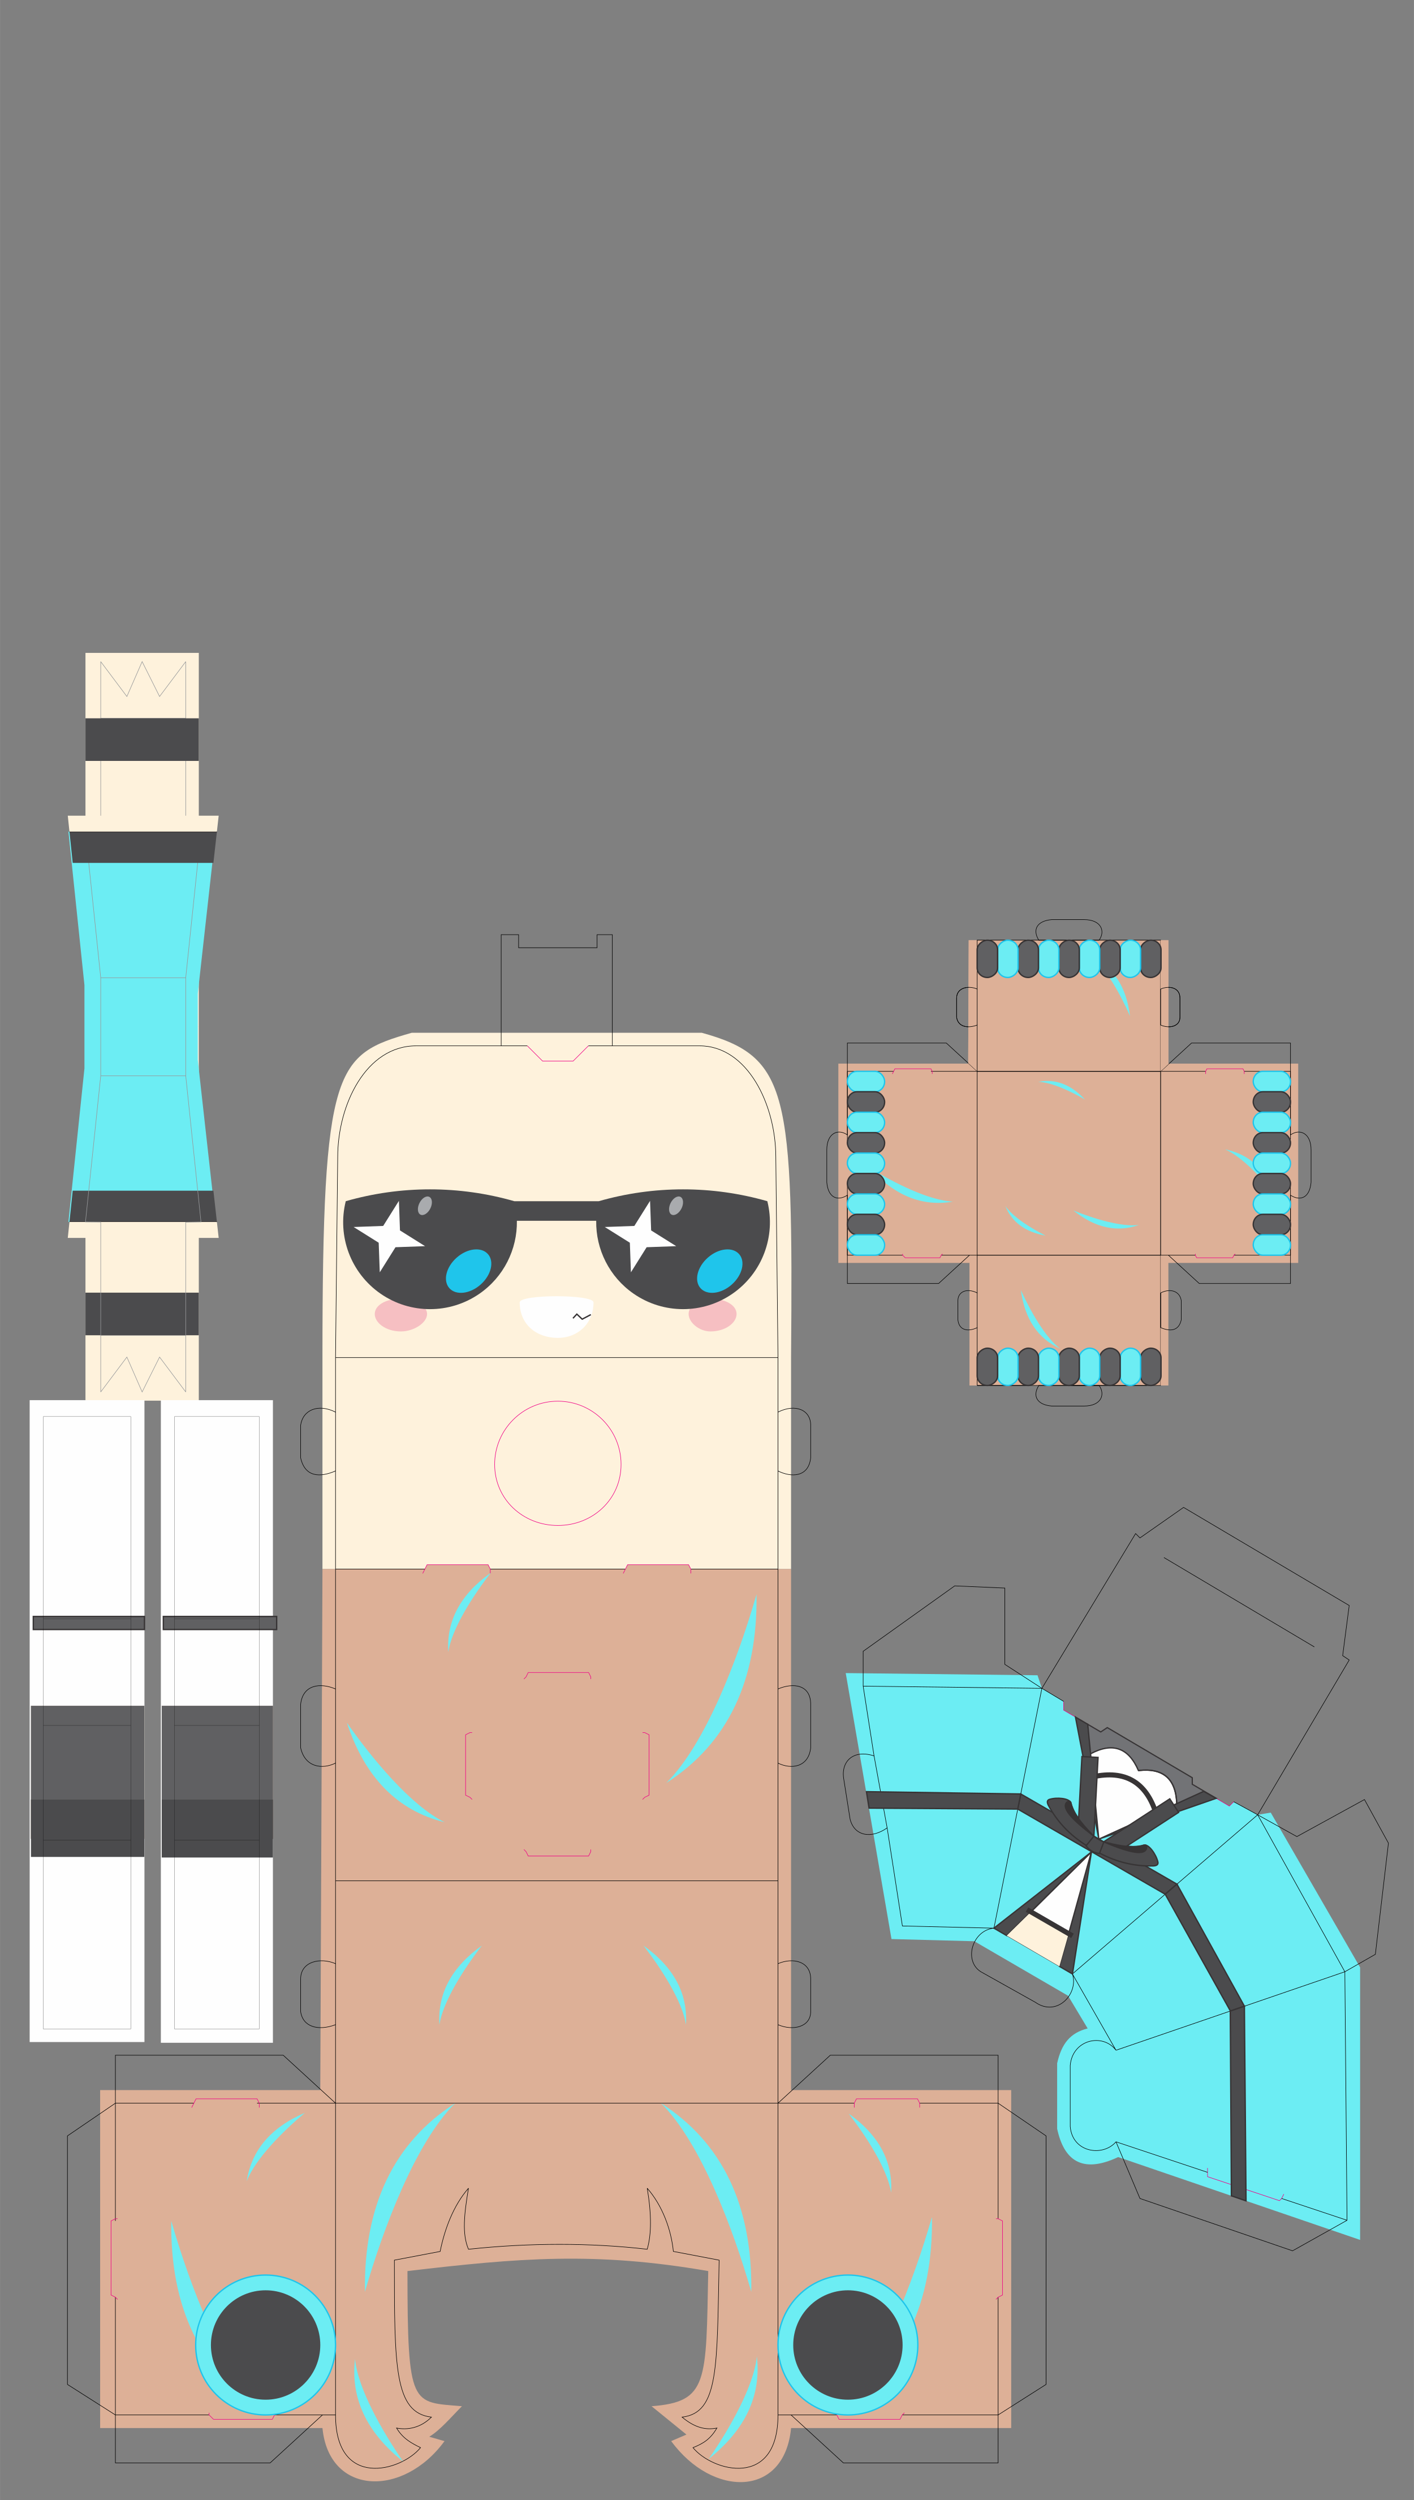 <?xml version="1.0" encoding="UTF-8"?>
<!DOCTYPE svg PUBLIC "-//W3C//DTD SVG 1.1//EN" "http://www.w3.org/Graphics/SVG/1.1/DTD/svg11.dtd">
<!-- Creator: CorelDRAW 2019 (64-Bit) -->
<svg xmlns="http://www.w3.org/2000/svg" xml:space="preserve" width="8.268in" height="14.616in" version="1.1" style="shape-rendering:geometricPrecision; text-rendering:geometricPrecision; image-rendering:optimizeQuality; fill-rule:evenodd; clip-rule:evenodd"
viewBox="0 0 8262.11 14606.22"
 xmlns:xlink="http://www.w3.org/1999/xlink">
 <rect x="0" y="0" width="8262.11" height="14606.22" fill="#808080" stroke="none"/>
 <defs>
  <style type="text/css">
   <![CDATA[
    .str10 {stroke:black;stroke-miterlimit:2.613}
    .str7 {stroke:#373435;stroke-width:29.51;stroke-miterlimit:2.613}
    .str3 {stroke:#373435;stroke-width:7.87;stroke-miterlimit:2.613}
    .str4 {stroke:#373435;stroke-width:7.87;stroke-miterlimit:2.613}
    .str9 {stroke:#1FC5EB;stroke-width:7.87;stroke-miterlimit:2.613}
    .str6 {stroke:#373435;stroke-width:7.87;stroke-miterlimit:2.613}
    .str5 {stroke:#373435;stroke-width:6.94;stroke-miterlimit:2.613}
    .str8 {stroke:#96989A;stroke-width:3;stroke-miterlimit:2.613}
    .str2 {stroke:#373435;stroke-width:3;stroke-miterlimit:2.613}
    .str1 {stroke:black;stroke-width:3;stroke-miterlimit:2.613}
    .str0 {stroke:#EF0085;stroke-width:3;stroke-miterlimit:2.613}
    .fil0 {fill:none}
    .fil4 {fill:#FEFEFE}
    .fil12 {fill:#A9ABAE}
    .fil3 {fill:#727376}
    .fil11 {fill:#606062}
    .fil2 {fill:#4B4B4D}
    .fil6 {fill:#373435}
    .fil13 {fill:#1FC5EB}
    .fil1 {fill:#6CEDF3}
    .fil15 {fill:#796655}
    .fil14 {fill:#8C7764}
    .fil9 {fill:#DDB097}
    .fil8 {fill:#F6BFC2}
    .fil7 {fill:#FEF2DC}
    .fil5 {fill:#FEF2DC}
    .fil10 {fill:#6BECF1}
   ]]>
  </style>
 </defs>
 <g id="Layer_x0020_1">
  <rect class="fil0" width="8262.11" height="14606.22"/>
  <rect class="fil0" y="2916.47" width="8262.11" height="11684.98"/>
  <g id="body">
   <path class="fil1" d="M6533.68 12601.37l1413.69 483.97 0 -1592 -522.17 -904.25 -76.42 12.74 -140.09 -76.42 -25.47 25.47 -216.51 -127.36 0 -38.21 -496.7 -292.93 -38.21 25.47 -216.51 -127.36 0 -50.94 -127.36 -76.42 -25.47 -76.42 -1120.77 -12.74 267.46 1553.79 483.97 12.74 547.65 318.4 114.62 191.04c-101.89,25.47 -152.83,89.15 -178.3,203.78l0 382.08c38.21,178.3 140.09,267.46 356.61,165.57z"/>
   <path class="fil0 str0" d="M6470 10092.38l-38.21 25.47 -216.51 -127.36 0 -50.94m993.41 585.85l-25.47 25.47 -216.51 -127.36 0 -38.21m89.15 2279.74l0 25.47 0 25.47 420.29 140.09 12.74 -12.74 12.74 -25.47"/>
   <path class="fil0 str1" d="M7870.95 12970.71l-382.08 -127.36m-433.02 -152.83l-534.91 -178.3m-254.72 -980.67l1082.56 -929.72m-1260.86 -738.69l127.36 76.42m254.72 152.83l496.7 292.93m241.99 140.09l140.09 76.42 509.44 916.99 -1337.28 458.5m-713.21 -713.21l280.19 -1400.96 -1044.35 -12.74m63.68 407.55l76.42 420.29m1617.46 -1579.26l878.79 522.18"/>
   <line class="fil0 str2" x1="6266.23" y1="11531.55" x2="5807.62" y2= "11263.86" />
   <line class="fil0 str2" x1="6266.23" y1="11531.55" x2="5807.73" y2= "11264.1" />
   <polygon class="fil2 str3" points="6877.01,11007 5964.52,10480.17 5946.88,10568.35 6808.52,11065.82 "/>
   <polygon class="fil2 str3" points="6266.48,11531.52 6377.7,10817.08 6190.24,11487.23 "/>
   <polygon class="fil2 str3" points="5807.73,11264.1 6377.11,10819.21 5882.62,11307.64 "/>
   <polygon class="fil2 str4" points="6284.2,10031.04 6420.77,10743.58 6356.15,10073.36 "/>
   <polygon class="fil2 str4" points="7106.13,10505.58 6420.76,10743.58 7033.5,10464.43 "/>
   <polygon class="fil3 str5" points="6420.77,10743.58 7033.5,10464.43 7106.15,10505.55 6966.7,10423.52 6966.7,10385.31 6470,10092.38 6431.79,10117.86 6356.15,10073.36 "/>
   <polygon class="fil4 str6" points="6023.94,11168.94 6377.1,10819.21 6244.38,11296.22 "/>
   <polygon class="fil5" points="6023.94,11168.94 6244.38,11296.22 6190.24,11487.23 5882.63,11307.64 "/>
   <line class="fil0 str7" x1="6266.68" y1="11309.09" x2="6001.04" y2= "11155.72" />
   <path class="fil0 str3" d="M6372.75 10245.63c128.34,-68.16 221.35,-35.55 279.02,97.83"/>
   <path class="fil4 str5" d="M6876.01 10536.19c-5.14,-145.22 -79.88,-209.47 -224.23,-192.72 -57.68,-133.39 -150.69,-165.99 -279.02,-97.83l48.01 497.95 333.56 -151.96 121.68 -55.43z"/>
   <path class="fil0 str7" d="M6754.33 10591.62c-58.44,-181.49 -180.86,-252.17 -367.25,-212.03"/>
   <path class="fil0 str3" d="M6876.01 10536.19c-5.14,-145.22 -79.88,-209.47 -224.23,-192.72"/>
   <path class="fil2 str4" d="M6391.24 10726.53l0.45 0.03 24.42 -459.95 -94.22 -5 -19.22 361.95c-23.98,-29.79 -39.51,-64.09 -45.63,-92.27 -9.99,-25.98 -80.85,-33.06 -125.17,-19.37l-0.2 0.07 1 -0.3c-0.82,0.25 -1.61,0.53 -2.35,0.83 -0.67,0.28 -1.3,0.57 -1.89,0.87l-0.04 0.02c-4.97,2.56 -7.75,6.42 -8.35,11.6 -0.14,3.74 0.38,7.62 1.56,11.64 0.85,2.64 2.02,5.48 3.52,8.51l-1.27 -2.36 0.21 0.46c51.81,97.43 126.31,176.62 223.5,237.57 -0.54,0.67 -1.09,1.35 -1.65,2.03 17.77,25.07 47.66,42.32 78.26,45.18 0.32,-0.83 0.63,-1.66 0.94,-2.49 100.72,53.35 205.82,78.29 315.31,74.85 19.93,-1.3 28.35,-8.97 25.26,-23.02 -10.76,-45.56 -53.18,-104.27 -80.03,-98.68 -30.72,11.87 -55.67,10.93 -103.27,6.99l304.36 -197.96 -51.45 -79.09 -386.12 251.13 0.35 0.54c-20.72,-8.42 -40.35,-19.77 -57.97,-33.54 0,0 -0.02,0.02 -0.05,0.06 -0.09,-0.09 -0.19,-0.19 -0.29,-0.29zm58.31 33.76l0.06 0.09 0.21 0.33 -0.05 0.14 -0.06 0.17 0 0 -0.07 0.19 -0.09 0.22 0 0 -0.09 0.25 -0.1 0.28 -0.12 0.3 -0.13 0.33 -0.14 0.36 -0.15 0.39 0 0 -0.16 0.41 -0.17 0.44 0 0 -0.18 0.47 0 0 -0.19 0.5 -0.2 0.53 -0.21 0.55 -0.22 0.58 0 0 -0.23 0.61 0 0 -0.24 0.64 -0.25 0.66 0 0 -0.26 0.69 0 0 -0.28 0.72 -0.29 0.75 -0.3 0.78 -0.31 0.8 0 0 -0.31 0.83 0 0 -0.33 0.86 -0 0 -0.33 0.89 0 0 -0.35 0.92 -0.36 0.94 0 0 -0.37 0.97 0 0 -0.38 1 0 0 -0.39 1.03 -0.4 1.05 0 0 -0.41 1.08 0 0 -0.42 1.11 -0.43 1.14 0 0 -0.44 1.16 0 0 -0.46 1.19 0 0 -0.46 1.22 0 0 -0.48 1.25 0 0 -0.49 1.28 0 0 -0.5 1.3 0 0 -0.51 1.33 0 0 -0.52 1.36 0 0 -0.53 1.39 -0.54 1.42 -0.55 1.44 -0.56 1.47 -0.57 1.5 0 0 -0.58 1.53 -0.59 1.56 0 0 -0.6 1.58 -0.61 1.61 0 0 -0.63 1.64 0 0 -0.63 1.67 0 0 -0.65 1.69 -0.66 1.72 -0.67 1.75 -0.68 1.78 -0.69 1.81 -0.7 1.83 -0.71 1.86 -0.72 1.89 24.7 -64.83 -0.28 -0.42z"/>
   <path class="fil0 str4" d="M6345.92 10782.85c31.08,-37.2 45.77,-56.29 45.77,-56.29"/>
   <path class="fil6 str4" d="M6685.59 10778.71c-0.85,0.25 -1.71,0.49 -2.56,0.74l-0.13 0.05 0 -0.01c-76.19,21.38 -172.66,-3.8 -233.4,-19.54 157.57,67.58 239.7,80.15 250.39,37.15 1.08,-14.47 -1.13,-19.69 -14.22,-18.39l-0.07 0.02z"/>
   <path class="fil6 str4" d="M6257.04 10531.28c0.21,0.86 0.42,1.72 0.65,2.58l0.02 0.14 0.01 -0.01c19.59,76.67 89.62,147.63 133.63,192.35 -137.31,-102.67 -189.26,-167.5 -157.37,-198.26 11.99,-8.17 17.61,-8.87 23.04,3.12l0.02 0.07z"/>
   <polygon class="fil2 str3" points="7271.22,11720.07 6877.01,11007 6808.52,11065.82 7189.58,11748.06 "/>
   <path class="fil0 str1" d="M6520.94 12512.22c-76.41,89.15 -254.72,63.68 -267.45,-89.15l0 -356.61c12.74,-152.83 191.04,-191.04 267.45,-89.15l-254.72 -445.76c38.21,114.63 -89.15,254.72 -216.51,165.57l-318.4 -178.3c-101.89,-63.68 -50.94,-241.98 76.42,-254.72l-534.91 -12.74 -89.15 -573.12c-89.15,63.68 -191.04,50.94 -216.51,-50.95l-38.21 -241.98c-12.74,-101.89 63.68,-165.57 178.3,-127.36l-63.68 -407.55 0 -203.78 534.91 -382.08 292.93 12.74 0 445.76 216.51 140.09 547.65 -904.25 25.47 25.47 254.72 -178.3 967.93 573.12 -38.21 292.93 38.21 25.47 -534.91 904.26 229.25 127.36 394.82 -216.51 140.09 254.72 -76.42 649.54 -178.3 101.89 12.74 1451.9 -318.4 178.3 -891.52 -305.66 -140.1 -331.13z"/>
   <polygon class="fil2 str3" points="7280.74,12857.08 7271.22,11720.07 7188.71,11748.36 7195.31,12827.88 "/>
   <polygon class="fil2 str3" points="5964.52,10480.17 5062.85,10466.76 5078.07,10562.85 5946.88,10568.35 "/>
  </g>
  <g id="arm">
   <polygon class="fil7" points="499.26,5998.38 499.26,3814.16 1161.53,3814.16 1161.53,5998.38 "/>
   <polygon class="fil7" points="499.26,5998.38 499.26,8182.59 1161.53,8182.59 1161.53,5998.38 "/>
   <polygon class="fil1" points="493.22,5998.38 493.22,6241.89 399.58,7138.53 493.22,7138.53 1155.49,7138.53 1261.21,7138.53 1155.49,6191.79 1155.49,5998.38 1155.49,5804.96 1261.21,4858.22 1155.49,4858.22 493.22,4858.22 399.58,4858.22 493.22,5754.86 "/>
   <polygon class="fil2" points="405.61,7138.53 1267.24,7138.53 1246.84,6955.86 424.69,6955.86 "/>
   <path class="fil0 str8" d="M588.41 7800.51l496.7 0m-496.7 -1515.58l496.7 0"/>
   <polygon class="fil2" points="499.26,7800.51 1161.53,7800.51 1161.53,7551.55 499.26,7551.55 "/>
   <line class="fil0 str3" x1="405.61" y1="7138.53" x2="1267.24" y2= "7138.53" />
   <polygon class="fil5" points="588.41,7231.67 1085.11,7231.67 1161.53,7231.67 1277.64,7231.67 1267.24,7138.53 1174.26,7138.53 1161.53,7138.53 499.26,7138.53 405.61,7138.53 395.88,7231.67 499.26,7231.67 "/>
   <polygon class="fil0 str8" points="588.41,8131.65 741.24,7927.87 830.39,8131.65 932.28,7927.87 1085.11,8131.65 1085.11,7139.84 1174.26,7138.53 1085.11,6284.93 1085.11,5998.38 1085.11,5711.82 1174.26,4858.22 1085.11,4856.91 1085.11,3865.1 932.28,4068.88 830.39,3865.1 741.24,4068.88 588.41,3865.1 588.41,4857.69 499.26,4858.22 588.41,5711.82 588.41,5998.38 588.41,6284.93 499.26,7138.53 588.41,7139.06 "/>
   <polygon class="fil2" points="405.61,4858.22 1267.24,4858.22 1246.84,5040.9 424.69,5040.9 "/>
   <path class="fil0 str8" d="M588.41 4196.24l496.7 0m-496.7 1515.58l496.7 0"/>
   <polygon class="fil2" points="499.26,4196.24 1161.53,4196.24 1161.53,4445.21 499.26,4445.21 "/>
   <line class="fil0 str3" x1="405.61" y1="4858.22" x2="1267.24" y2= "4858.22" />
   <polygon class="fil5" points="588.41,4765.08 1085.11,4765.08 1161.53,4765.08 1277.64,4765.08 1267.24,4858.22 1174.26,4858.22 1161.53,4858.22 499.26,4858.22 405.61,4858.22 395.88,4765.08 499.26,4765.08 "/>
  </g>
  <g id="head">
   <g>
    <path class="fil7" d="M4622.27 9166.3l0 -1235.39c12.74,-1553.79 -12.74,-1757.56 -522.17,-1897.66l-1693.89 0c-445.76,127.36 -522.17,191.04 -522.17,1897.66l0 1235.39 2738.23 0z"/>
    <path class="fil8" d="M2495.36 7676.19c0,50.95 -76.41,101.89 -152.83,101.89 0,0 0,0 0,0 0,0 0,0 0,0 -89.15,0 -152.83,-50.94 -152.83,-101.89 0,-50.94 63.68,-89.15 152.83,-89.15 0,0 0,0 0,0 0,0 0,0 0,0 76.42,0 152.83,38.21 152.83,89.15zm1808.5 0c0,50.95 -63.68,101.89 -152.83,101.89 0,0 0,0 0,0 0,0 0,0 0,0 -63.68,0 -127.36,-50.94 -127.36,-101.89 0,-50.94 63.68,-89.15 127.36,-89.15 0,0 0,0 0,0 0,0 0,0 0,0 89.15,0 152.83,38.21 152.83,89.15z"/>
    <path class="fil9" d="M1884.04 9166.3l598.59 0 12.74 -25.47 356.61 0 12.74 25.47 789.63 0 12.74 -25.47 356.6 0 12.74 25.47 585.85 0 0 3043.89 1286.33 0 0 1974.08 -1286.33 0c-38.21,407.55 -458.5,407.55 -700.48,76.42l89.15 -38.21 -203.78 -165.56c331.13,-25.47 318.4,-140.1 331.13,-789.63 -662.27,-114.63 -1108.03,-76.42 -1757.56,0 0,802.36 25.47,764.15 318.4,789.63 -63.68,63.68 -127.36,140.09 -191.04,178.3l89.15 25.47c-241.98,331.13 -675.01,318.4 -713.21,-76.42l-1299.07 0 0 -1974.08 1286.34 0 12.74 -3043.89z"/>
    <path class="fil0 str1" d="M4545.85 10987.54l-2585.4 0m2075.96 -1821.24l509.44 0m-1681.15 0l789.63 0m-1693.88 0l522.17 0m2063.22 -1235.39l-2585.4 0m2585.4 662.27l0 -343.87m-3871.73 4725.04l0 -687.74m547.65 1821.24l-547.65 0 0 -687.74m1209.92 687.74l-280.19 0m356.61 -1821.24l0 1821.24m2585.4 0l0 -1821.24m343.87 1821.24l-267.45 0m1209.91 -687.74l0 687.74 -560.38 0m101.89 -1821.24l458.5 0 0 675.01m-5158.06 -675.01l458.5 0m369.34 0l458.5 0 2585.4 0 445.76 0m-3031.15 -815.1l0 356.61m2585.4 -356.61l0 356.61m-1617.46 -5718.45l152.83 0 -152.83 0zm509.44 0l140.1 0 -140.1 0zm-1477.37 2139.64l0 343.87 0 -343.87zm0 1617.46l0 433.02 0 -433.02zm2585.4 0l0 433.02 0 -433.02z"/>
    <path class="fil0 str1" d="M3781.7 13139.92c25.47,-89.15 25.47,-203.78 0,-356.61 89.15,101.89 140.09,241.99 152.83,369.34l267.45 50.95c-12.74,624.06 0,891.52 -216.51,916.99 76.42,63.68 140.09,76.42 203.77,63.68 -38.21,63.68 -76.41,89.15 -140.09,114.62 114.62,140.1 496.7,241.99 496.7,-191.04l76.42 0 305.66 280.19 904.25 0 0 -280.19 280.19 -178.3 0 -1451.9 -280.19 -191.04 0 -280.19 -980.67 0 -305.66 280.19 0 -458.49c89.15,38.21 191.04,12.74 191.04,-76.42l0 -191.04c0,-101.89 -101.89,-127.36 -191.04,-89.15l0 -1171.71c76.42,38.21 178.3,25.47 191.04,-89.15l0 -254.72c0,-114.62 -101.89,-127.36 -191.04,-89.15l0 -1273.59c76.42,38.21 178.3,38.21 191.04,-76.42l0 -191.04c0,-89.15 -89.15,-127.36 -191.04,-76.42l0 -318.4 -12.74 -1171.71c0,-305.67 -165.57,-649.54 -445.76,-649.54l-509.44 0 0 -649.54 -89.15 0 0 76.42 -458.5 0 0 -76.42 -101.89 0 0 649.54 -496.7 0c-292.93,0 -458.5,343.87 -458.5,649.54l-12.74 1171.71 0 318.4c-101.89,-50.94 -191.04,-12.74 -203.78,76.42l0 191.04c25.47,114.62 114.62,114.62 203.78,76.42l0 1273.59c-89.15,-38.21 -191.04,-25.47 -203.78,89.15l0 254.72c25.47,114.62 127.36,127.36 203.78,89.15l0 1171.71c-89.15,-38.21 -203.78,-12.74 -203.78,89.15l0 191.04c12.74,89.15 101.89,114.62 203.78,76.42l0 458.49 -305.66 -280.19 -980.67 0 0 280.19 -280.19 191.04 0 1451.9 280.19 178.3 0 280.19 904.26 0 305.66 -280.19 76.42 0c0,433.02 382.08,331.14 496.7,191.04 -50.95,-25.47 -101.89,-50.94 -140.09,-114.62 63.68,12.74 140.09,0 203.78,-63.68 -216.51,-25.47 -216.51,-292.93 -216.51,-916.99l267.46 -50.95c25.47,-127.36 76.42,-267.45 165.57,-369.34 -25.47,152.83 -38.21,267.46 0,356.61 356.61,-38.21 713.21,-38.21 1044.35,0l0 0z"/>
    <path class="fil0 str0" d="M686.86 12961.62l-12.74 0 -25.47 12.74 0 433.02 25.47 12.74 12.74 12.74m5132.59 -471.23l12.74 0 25.47 12.74 0 433.02 -25.47 12.74 -12.74 12.74m-929.73 662.27l0 12.74 12.74 25.47 356.61 0 12.74 -25.47 12.74 -12.74m-3667.95 0l-12.74 12.74 -12.74 25.47 -343.87 0 -25.47 -25.47 0 -12.74m292.93 -1783.03l0 -25.47 -12.74 -25.47 -356.61 0 -12.74 25.47 -12.74 25.47m3871.73 0l0 -25.47 12.74 -25.47 356.6 0 12.74 25.47 0 25.47m-2292.47 -6202.41l89.15 89.15 178.3 0 89.15 -89.15m203.78 3082.1l12.74 -25.47 12.74 -25.47 356.6 0 12.74 25.47 0 25.47m-1566.52 0l12.74 -25.47 12.74 -25.47 356.61 0 12.74 25.47 0 25.47m764.16 -636.8c0,0 0,0 0,0 0,203.78 -165.57,356.6 -369.34,356.6 0,0 0,0 0,0 -203.78,0 -369.34,-152.83 -369.34,-356.6 0,0 0,0 0,0 0,0 0,0 0,0 0,-203.78 165.57,-369.34 369.34,-369.34 0,0 0,0 0,0 203.78,0 369.34,165.56 369.34,369.34 0,0 0,0 0,0z"/>
   </g>
   <polyline class="fil0 str0" points="2758.64,10121.71 2745.9,10121.71 2720.43,10134.31 2720.43,10487.09 2745.9,10499.69 2758.64,10512.28 "/>
   <polyline class="fil0 str0" points="3754.41,10121.71 3767.14,10121.71 3792.62,10134.31 3792.62,10487.09 3767.14,10499.69 3754.41,10512.28 "/>
   <polyline class="fil0 str0" points="3451.81,9808.75 3451.81,9796.02 3439.21,9770.54 3086.43,9770.54 3073.83,9796.02 3061.23,9808.75 "/>
   <polyline class="fil0 str0" points="3451.81,10804.52 3451.81,10817.26 3439.21,10842.73 3086.43,10842.73 3073.83,10817.26 3061.23,10804.52 "/>
   <path class="fil1" d="M2132.1 13388.81c107.74,-374.34 297.22,-873.53 527.45,-1102.2 -358.53,230.31 -534.35,597.71 -527.45,1102.2z"/>
   <path class="fil1" d="M4389.87 13388.81c-107.74,-374.34 -297.22,-873.53 -527.45,-1102.2 358.53,230.31 534.35,597.71 527.45,1102.2z"/>
   <path class="fil1" d="M2355.52 14380.14c-120.05,-173.72 -264.41,-424.59 -281.3,-599.68 -26.47,229.48 67.29,429.37 281.3,599.68z"/>
   <path class="fil1" d="M4141.15 14364.8c120.05,-173.72 264.41,-424.59 281.3,-599.68 26.47,229.48 -67.29,429.37 -281.3,599.68z"/>
   <path class="fil1" d="M1000.6 12974.35c107.74,374.34 297.22,873.53 527.45,1102.2 -358.53,-230.31 -534.35,-597.71 -527.45,-1102.2z"/>
   <path class="fil1" d="M1781.64 12342.56c-127.98,107.78 -290.61,269.48 -340.01,399.81 27.58,-180.94 140.92,-314.22 340.01,-399.81z"/>
   <path class="fil1" d="M5445.62 12951.57c-107.74,374.34 -297.22,873.53 -527.45,1102.2 358.53,-230.31 534.35,-597.71 527.45,-1102.2z"/>
   <path class="fil1" d="M4958.72 12347.39c102.39,132.33 227.3,324.67 248.13,462.48 11.17,-182.69 -71.55,-336.85 -248.13,-462.48z"/>
   <path class="fil1" d="M3760.06 11366.02c102.39,132.33 227.3,324.67 248.13,462.48 11.17,-182.69 -71.55,-336.85 -248.13,-462.48z"/>
   <path class="fil1" d="M2815.55 11366.02c-102.39,132.33 -227.3,324.67 -248.13,462.48 -11.17,-182.69 71.55,-336.85 248.13,-462.48z"/>
   <path class="fil1" d="M4420.5 9313.84c-107.74,374.34 -297.22,873.53 -527.45,1102.2 358.53,-230.31 534.35,-597.71 527.45,-1102.2z"/>
   <path class="fil1" d="M2026.87 10063.97c149.25,213.08 377.21,487.28 572.23,581.77 -276.41,-67.7 -467.16,-261.63 -572.23,-581.77z"/>
   <path class="fil1" d="M2867.4 9188.32c-102.39,132.33 -227.3,324.67 -248.13,462.48 -11.17,-182.69 71.55,-336.85 248.13,-462.48z"/>
   <g>
    <path class="fil4" d="M3036.66 7608.29c0,127.76 95.82,207.62 223.59,207.62 111.79,0 207.61,-79.86 207.61,-207.62 0,-47.91 -431.2,-47.91 -431.2,0z"/>
   </g>
   <g>
    <path class="fil1 str9" d="M1551.83 13290.6c225.68,0 408.62,182.95 408.62,408.62 0,225.68 -182.95,408.62 -408.62,408.62 -225.68,0 -408.62,-182.95 -408.62,-408.62 0,-225.68 182.95,-408.62 408.62,-408.62z"/>
   </g>
   <g>
    <path class="fil2" d="M1551.83 13379.66c176.49,0 319.57,143.08 319.57,319.57 0,176.49 -143.08,319.57 -319.57,319.57 -176.49,0 -319.57,-143.08 -319.57,-319.57 0,-176.49 143.08,-319.57 319.57,-319.57z"/>
   </g>
   <g>
    <path class="fil1 str9" d="M4954.48 13290.6c225.68,0 408.62,182.95 408.62,408.62 0,225.68 -182.95,408.62 -408.62,408.62 -225.68,0 -408.62,-182.95 -408.62,-408.62 0,-225.68 182.95,-408.62 408.62,-408.62z"/>
   </g>
   <g>
    <path class="fil2" d="M4954.48 13379.66c176.49,0 319.57,143.08 319.57,319.57 0,176.49 -143.08,319.57 -319.57,319.57 -176.49,0 -319.57,-143.08 -319.57,-319.57 0,-176.49 143.08,-319.57 319.57,-319.57z"/>
   </g>
  </g>
  <g id="hair">
   <polygon class="fil9" points="6782.02,8093.81 5664.78,8093.81 5664.78,7377.82 4898.65,7377.82 4898.65,6213.6 5657.26,6213.6 5660.28,5492.53 6782.02,5492.53 "/>
   <path class="fil0 str1" d="M4951.22 6664.27l0 -405.61m322.99 1074.1l-322.99 0 0 -405.61m713.57 405.61l-165.25 0m210.3 -1074.1l0 1074.1m-758.62 -1074.1l270.4 0m217.83 0l270.39 0 1072.19 0m-1072.19 -480.72l0 210.33"/>
   <path class="fil0 str1" d="M6782.02 5492.53l-144.11 0 -352.32 0 -147.62 0 -428.14 0 0 285.41c-52.57,-22.54 -120.16,-7.5 -120.16,52.59l0 112.67c7.5,52.57 60.08,67.59 120.16,45.07l0 270.39 -180.26 -165.25 -578.36 0 0 368.05 0 11.68 0 21.46 0 21.5 0 21.52 0 21.57 0 21.61 0 21.64 0 21.68 0 5.88c-52.56,-37.76 -120.18,-12.59 -120.18,88.08l0 188.73c7.51,88.1 60.09,113.25 120.18,75.51l0 147.62 0 368.04 533.3 0 180.27 -165.24 45.05 0 1072.19 0 0 -1840.23z"/>
   <path class="fil0 str0" d="M5507.05 7325.24l-7.51 7.52 -7.51 15.02 -202.8 0 -15.01 -15.02 0 -7.52m172.75 -1051.56l0 -15.02 -7.51 -15.03 -210.31 0 -7.52 15.03 -7.51 15.02"/>
   <polygon class="fil9" points="6782.02,6258.66 5709.84,6258.66 5657.28,6210.48 5660.28,5492.53 6782.02,5492.53 "/>
   <path class="fil0 str1" d="M5709.84 6258.66l1072.19 0m-1072.19 -480.72l0 210.33"/>
   <path class="fil0 str1" d="M6782.02 5492.53l-1072.19 0 0 285.41c-52.57,-22.54 -120.16,-7.5 -120.16,52.59l0 112.67c7.5,52.57 60.08,67.59 120.16,45.07l0 270.39 1072.19 0 0 -766.13z"/>
   <path class="fil9" d="M6782.02 8078.79l-73.2 0 -7.51 15.01 80.71 0 0 -15.01zm-546.4 15.01l-7.51 -15.01 -210.31 0 -7.51 15.01 225.34 0z"/>
   <path class="fil0 str1" d="M6010.28 8093.81l-300.45 0m991.48 0l-465.69 0m-525.78 -337.99l-0 -202.81"/>
   <path class="fil0 str1" d="M5709.84 8093.81l0 -337.99c-45.06,22.52 -105.15,22.52 -112.67,-45.07l0 -112.68c0,-52.59 52.58,-75.11 112.66,-45.07l0 -220.25 1072.19 0 0 761.05 -68.07 0 -652.34 0 -351.78 0z"/>
   <path class="fil0 str1" d="M6422.25 8093.81c37.75,52.59 12.59,120.18 -88.07,120.18l-188.74 0c-88.08,-7.51 -113.25,-60.09 -75.5,-120.18l352.32 0z"/>
   <g>
    <polygon class="fil9" points="6827.09,5492.53 6827.09,6213.6 7585.72,6213.6 7585.72,7377.82 6827.09,7377.82 6827.09,8093.81 6782.02,8093.81 6782.02,5492.53 "/>
    <path class="fil0 str1" d="M6984.82 7332.76l-157.73 0m713.55 -405.61l0 405.61 -330.49 0m60.09 -1074.1l270.4 0 0 398.08m-758.62 -398.08l262.89 0"/>
    <path class="fil0 str1" d="M6827.09 7332.76l180.26 165.24 533.3 0 0 -368.04 0 -147.62c60.09,37.74 112.67,12.59 120.17,-75.51l0 -188.73c0,-100.67 -67.6,-125.84 -120.17,-88.08l0 -5.88 0 -21.68 0 -21.64 0 -21.61 0 -21.57 0 -21.52 0 -21.5 0 -21.46 0 -11.68 0 -368.05 -578.36 -0 -180.26 165.25 0 1074.1 45.07 0zm-45.07 -1344.49c52.58,22.52 112.66,7.5 112.66,-45.07l0 -112.67c0,-60.09 -60.08,-75.13 -112.66,-52.59l0 210.33z"/>
    <path class="fil0 str0" d="M6984.82 7325.24l0 7.52 7.5 15.02 210.33 0 7.5 -15.02 7.53 -7.52m-172.77 -1051.56l0 -15.02 7.5 -15.03 210.33 0 7.5 15.03 0 15.02"/>
    <g>
     <polygon class="fil9" points="6827.09,5492.53 6827.09,6213.6 6831.18,6213.6 6782.02,6258.66 6782.02,5492.53 "/>
     <path class="fil0 str1" d="M6782.02 5988.27c52.58,22.52 112.66,7.5 112.66,-45.07l0 -112.67c0,-60.09 -60.08,-75.13 -112.66,-52.59l0 210.33z"/>
    </g>
    <polygon class="fil0 str1" points="6782.02,7553.01 6782.02,7755.82 "/>
    <path class="fil0 str1" d="M6782.02 7553.01c60.07,-30.04 112.66,-7.52 120.17,45.07l0 112.68c-15.02,67.59 -67.59,67.59 -120.17,45.06l0 -202.81z"/>
   </g>
   <path class="fil0 str1" d="M6422.25 5492.53c37.75,-52.59 12.59,-120.18 -88.07,-120.18l-188.74 0c-88.08,7.51 -113.25,60.09 -75.5,120.18l352.32 0z"/>
   <path class="fil1" d="M5082.23 6823.21c142.67,87.41 347.44,190.69 486.7,196.41 -180.4,30.95 -342.63,-34.52 -486.7,-196.41z"/>
   <path class="fil1" d="M5965.06 7536.62c54.58,120.12 142.72,278.04 231.15,343.29 -131.51,-59.48 -208.56,-173.91 -231.15,-343.29z"/>
   <path class="fil10" d="M7462.23 6995.16c-80.81,-104.29 -202.99,-237.63 -304.09,-280.73 141.68,27.54 243.04,121.12 304.09,280.73z"/>
   <path class="fil1" d="M6602.45 5934.85c-53.05,-120.8 -139.19,-279.82 -226.78,-346.19 130.74,61.14 206.34,176.53 226.78,346.19z"/>
   <path class="fil1" d="M6339.6 6423.36c-80.32,-46.83 -195.33,-101.73 -272.76,-103.23 99.85,-19.38 190.77,15.03 272.76,103.23z"/>
   <path class="fil1" d="M6109.46 7218.55c-82.93,-42.03 -191.47,-108.81 -234.77,-173.03 37.93,94.37 116.19,152.05 234.77,173.03z"/>
   <path class="fil1" d="M6272.41 7071.77c115.89,46.68 279.47,97.36 382.72,84.32 -129,45.14 -256.58,17.04 -382.72,-84.32z"/>
   <rect class="fil1 str9" x="4951.22" y="6258.66" width="217.78" height="119.34" rx="56.05" ry="59.67"/>
   <rect class="fil11 str3" x="4951.22" y="6378.01" width="217.78" height="119.34" rx="56.05" ry="59.67"/>
   <rect class="fil1 str9" x="4951.22" y="6497.35" width="217.78" height="119.34" rx="56.05" ry="59.67"/>
   <rect class="fil11 str3" x="4951.22" y="6616.69" width="217.78" height="119.34" rx="56.05" ry="59.67"/>
   <rect class="fil1 str9" x="4951.22" y="6736.04" width="217.78" height="119.34" rx="56.05" ry="59.67"/>
   <rect class="fil11 str3" x="4951.22" y="6855.38" width="217.78" height="119.34" rx="56.05" ry="59.67"/>
   <rect class="fil1 str9" x="4951.22" y="6974.73" width="217.78" height="119.34" rx="56.05" ry="59.67"/>
   <rect class="fil11 str3" x="4951.22" y="7094.07" width="217.78" height="119.34" rx="56.05" ry="59.67"/>
   <rect class="fil1 str9" x="4951.22" y="7213.41" width="217.78" height="119.34" rx="56.05" ry="59.67"/>
   <rect class="fil1 str9" x="7322.86" y="6258.66" width="217.78" height="119.34" rx="56.05" ry="59.67"/>
   <rect class="fil11 str3" x="7322.86" y="6378.01" width="217.78" height="119.34" rx="56.05" ry="59.67"/>
   <rect class="fil1 str9" x="7322.86" y="6497.35" width="217.78" height="119.34" rx="56.05" ry="59.67"/>
   <rect class="fil11 str3" x="7322.86" y="6616.69" width="217.78" height="119.34" rx="56.05" ry="59.67"/>
   <rect class="fil1 str9" x="7322.86" y="6736.04" width="217.78" height="119.34" rx="56.05" ry="59.67"/>
   <rect class="fil11 str3" x="7322.86" y="6855.38" width="217.78" height="119.34" rx="56.05" ry="59.67"/>
   <rect class="fil1 str9" x="7322.86" y="6974.73" width="217.78" height="119.34" rx="56.05" ry="59.67"/>
   <rect class="fil11 str3" x="7322.86" y="7094.07" width="217.78" height="119.34" rx="56.05" ry="59.67"/>
   <rect class="fil1 str9" x="7322.86" y="7213.41" width="217.78" height="119.34" rx="56.05" ry="59.67"/>
   <rect class="fil11 str3" transform="matrix(2.64845E-14 1 -1.065 2.81958E-14 6783.93 7876.03)" width="217.78" height="112.1" rx="56.05" ry="56.05"/>
   <rect class="fil1 str9" transform="matrix(2.64845E-14 1 -1.065 2.81958E-14 6664.59 7876.03)" width="217.78" height="112.1" rx="56.05" ry="56.05"/>
   <rect class="fil11 str3" transform="matrix(2.64845E-14 1 -1.065 2.81958E-14 6545.25 7876.03)" width="217.78" height="112.1" rx="56.05" ry="56.05"/>
   <rect class="fil1 str9" transform="matrix(2.64845E-14 1 -1.065 2.81958E-14 6425.9 7876.03)" width="217.78" height="112.1" rx="56.05" ry="56.05"/>
   <rect class="fil11 str3" transform="matrix(2.64845E-14 1 -1.065 2.81958E-14 6306.56 7876.03)" width="217.78" height="112.1" rx="56.05" ry="56.05"/>
   <rect class="fil1 str9" transform="matrix(2.64845E-14 1 -1.065 2.81958E-14 6187.21 7876.03)" width="217.78" height="112.1" rx="56.05" ry="56.05"/>
   <rect class="fil11 str3" transform="matrix(2.64845E-14 1 -1.065 2.81958E-14 6067.87 7876.03)" width="217.78" height="112.1" rx="56.05" ry="56.05"/>
   <rect class="fil1 str9" transform="matrix(2.64845E-14 1 -1.065 2.81958E-14 5948.53 7876.03)" width="217.78" height="112.1" rx="56.05" ry="56.05"/>
   <rect class="fil11 str3" transform="matrix(2.64845E-14 1 -1.065 2.81958E-14 5829.18 7876.03)" width="217.78" height="112.1" rx="56.05" ry="56.05"/>
   <rect class="fil11 str3" transform="matrix(2.64845E-14 1 -1.065 2.81958E-14 6783.93 5492.53)" width="217.78" height="112.1" rx="56.05" ry="56.05"/>
   <rect class="fil1 str9" transform="matrix(2.64845E-14 1 -1.065 2.81958E-14 6664.59 5492.53)" width="217.78" height="112.1" rx="56.05" ry="56.05"/>
   <rect class="fil11 str3" transform="matrix(2.64845E-14 1 -1.065 2.81958E-14 6545.25 5492.53)" width="217.78" height="112.1" rx="56.05" ry="56.05"/>
   <rect class="fil1 str9" transform="matrix(2.64845E-14 1 -1.065 2.81958E-14 6425.9 5492.53)" width="217.78" height="112.1" rx="56.05" ry="56.05"/>
   <rect class="fil11 str3" transform="matrix(2.64845E-14 1 -1.065 2.81958E-14 6306.56 5492.53)" width="217.78" height="112.1" rx="56.05" ry="56.05"/>
   <rect class="fil1 str9" transform="matrix(2.64845E-14 1 -1.065 2.81958E-14 6187.21 5492.53)" width="217.78" height="112.1" rx="56.05" ry="56.05"/>
   <rect class="fil11 str3" transform="matrix(2.64845E-14 1 -1.065 2.81958E-14 6067.87 5492.53)" width="217.78" height="112.1" rx="56.05" ry="56.05"/>
   <rect class="fil1 str9" transform="matrix(2.64845E-14 1 -1.065 2.81958E-14 5948.53 5492.53)" width="217.78" height="112.1" rx="56.05" ry="56.05"/>
   <rect class="fil11 str3" transform="matrix(2.64845E-14 1 -1.065 2.81958E-14 5829.18 5492.53)" width="217.78" height="112.1" rx="56.05" ry="56.05"/>
  </g>
  <path class="fil2" d="M3248.09 7131.74l-227.97 0c2.85,167.11 -77.2,328.1 -218.72,426.02 -173.76,120.21 -403.81,120.21 -577.57,0 -173.75,-120.22 -254.86,-335.51 -203.62,-540.49 321.79,-92.27 663.03,-92.27 984.82,0l243.06 0 250.66 0c321.79,-92.27 663.03,-92.27 984.82,0 51.24,204.98 -29.87,420.27 -203.62,540.49 -173.76,120.21 -403.81,120.21 -577.57,0 -141.52,-97.92 -221.57,-258.91 -218.72,-426.02l-235.56 0z"/>
  <polygon class="fil4" points="2330.79,7015.24 2337.06,7188.06 2483.6,7279.9 2310.77,7286.17 2218.93,7432.71 2212.67,7259.88 2066.13,7168.04 2238.95,7161.77 "/>
  <ellipse class="fil12" transform="matrix(0.51 0.253 -0.253 0.51 2482.65 7043.91)" rx="62.41" ry="101.81"/>
  <ellipse class="fil13" transform="matrix(0.661 0.75 -0.75 0.661 2738.2 7425.71)" rx="105.28" ry="150.43"/>
  <polygon class="fil4" points="3798.35,7015.24 3804.62,7188.06 3951.16,7279.9 3778.33,7286.17 3686.49,7432.71 3680.23,7259.88 3533.69,7168.04 3706.51,7161.77 "/>
  <ellipse class="fil12" transform="matrix(0.51 0.253 -0.253 0.51 3950.21 7043.91)" rx="62.41" ry="101.81"/>
  <ellipse class="fil13" transform="matrix(0.661 0.75 -0.75 0.661 4205.76 7425.71)" rx="105.28" ry="150.43"/>
  <polyline class="fil0 str3" points="3452.25,7679.9 3401.74,7706.44 3370.51,7676.94 3347.96,7701.24 "/>
  <g id="_2043412453952">
   <g>
    <path class="fil4" d="M173.17 8179.56l670.76 0 0 3749.84 -670.76 0 0 -3749.84zm766.59 0l654.79 0 0 3754.17 -654.79 0 0 -3754.17z"/>
   </g>
   <rect class="fil11 str3" x="954.19" y="9443.25" width="662.27" height="76.26"/>
   <rect class="fil11 str3" x="194.4" y="9443.25" width="649.54" height="76.26"/>
   <path class="fil14" d="M180.86 9965.43l662.27 0 0 776.89 -662.27 0 0 -776.89zm764.16 0l649.54 0 0 776.89 -649.54 0 0 -776.89z"/>
   <path class="fil11" d="M180.86 9965.43l662.27 0 0 776.89 -662.27 0 0 -776.89zm764.16 0l649.54 0 0 776.89 -649.54 0 0 -776.89z"/>
   <path class="fil15" d="M180.86 10513.07l662.27 0 0 229.25 -662.27 0 0 -229.25zm764.16 0l649.54 0 0 229.25 -649.54 0 0 -229.25z"/>
   <path class="fil2" d="M180.86 10513.07l662.27 0 0 334.9 -662.27 0 0 -334.9zm764.16 0l649.54 0 0 338.33 -649.54 0 0 -338.33z"/>
   <g>
    <path class="fil0 str10" d="M1019.61 10080.05l495.09 0m-1261.67 0l511.06 0m-511.06 -622.85l511.06 0m255.53 0l495.09 0m-1261.67 1293.61l511.06 0m255.53 0l495.09 0"/>
    <path class="fil0 str10" d="M764.08 8275.38l-511.06 0 0 3577.39 511.06 0 0 -3577.39zm255.53 0l495.09 0 0 3577.39 -495.09 0 0 -3577.39z"/>
   </g>
  </g>
 </g>
</svg>

